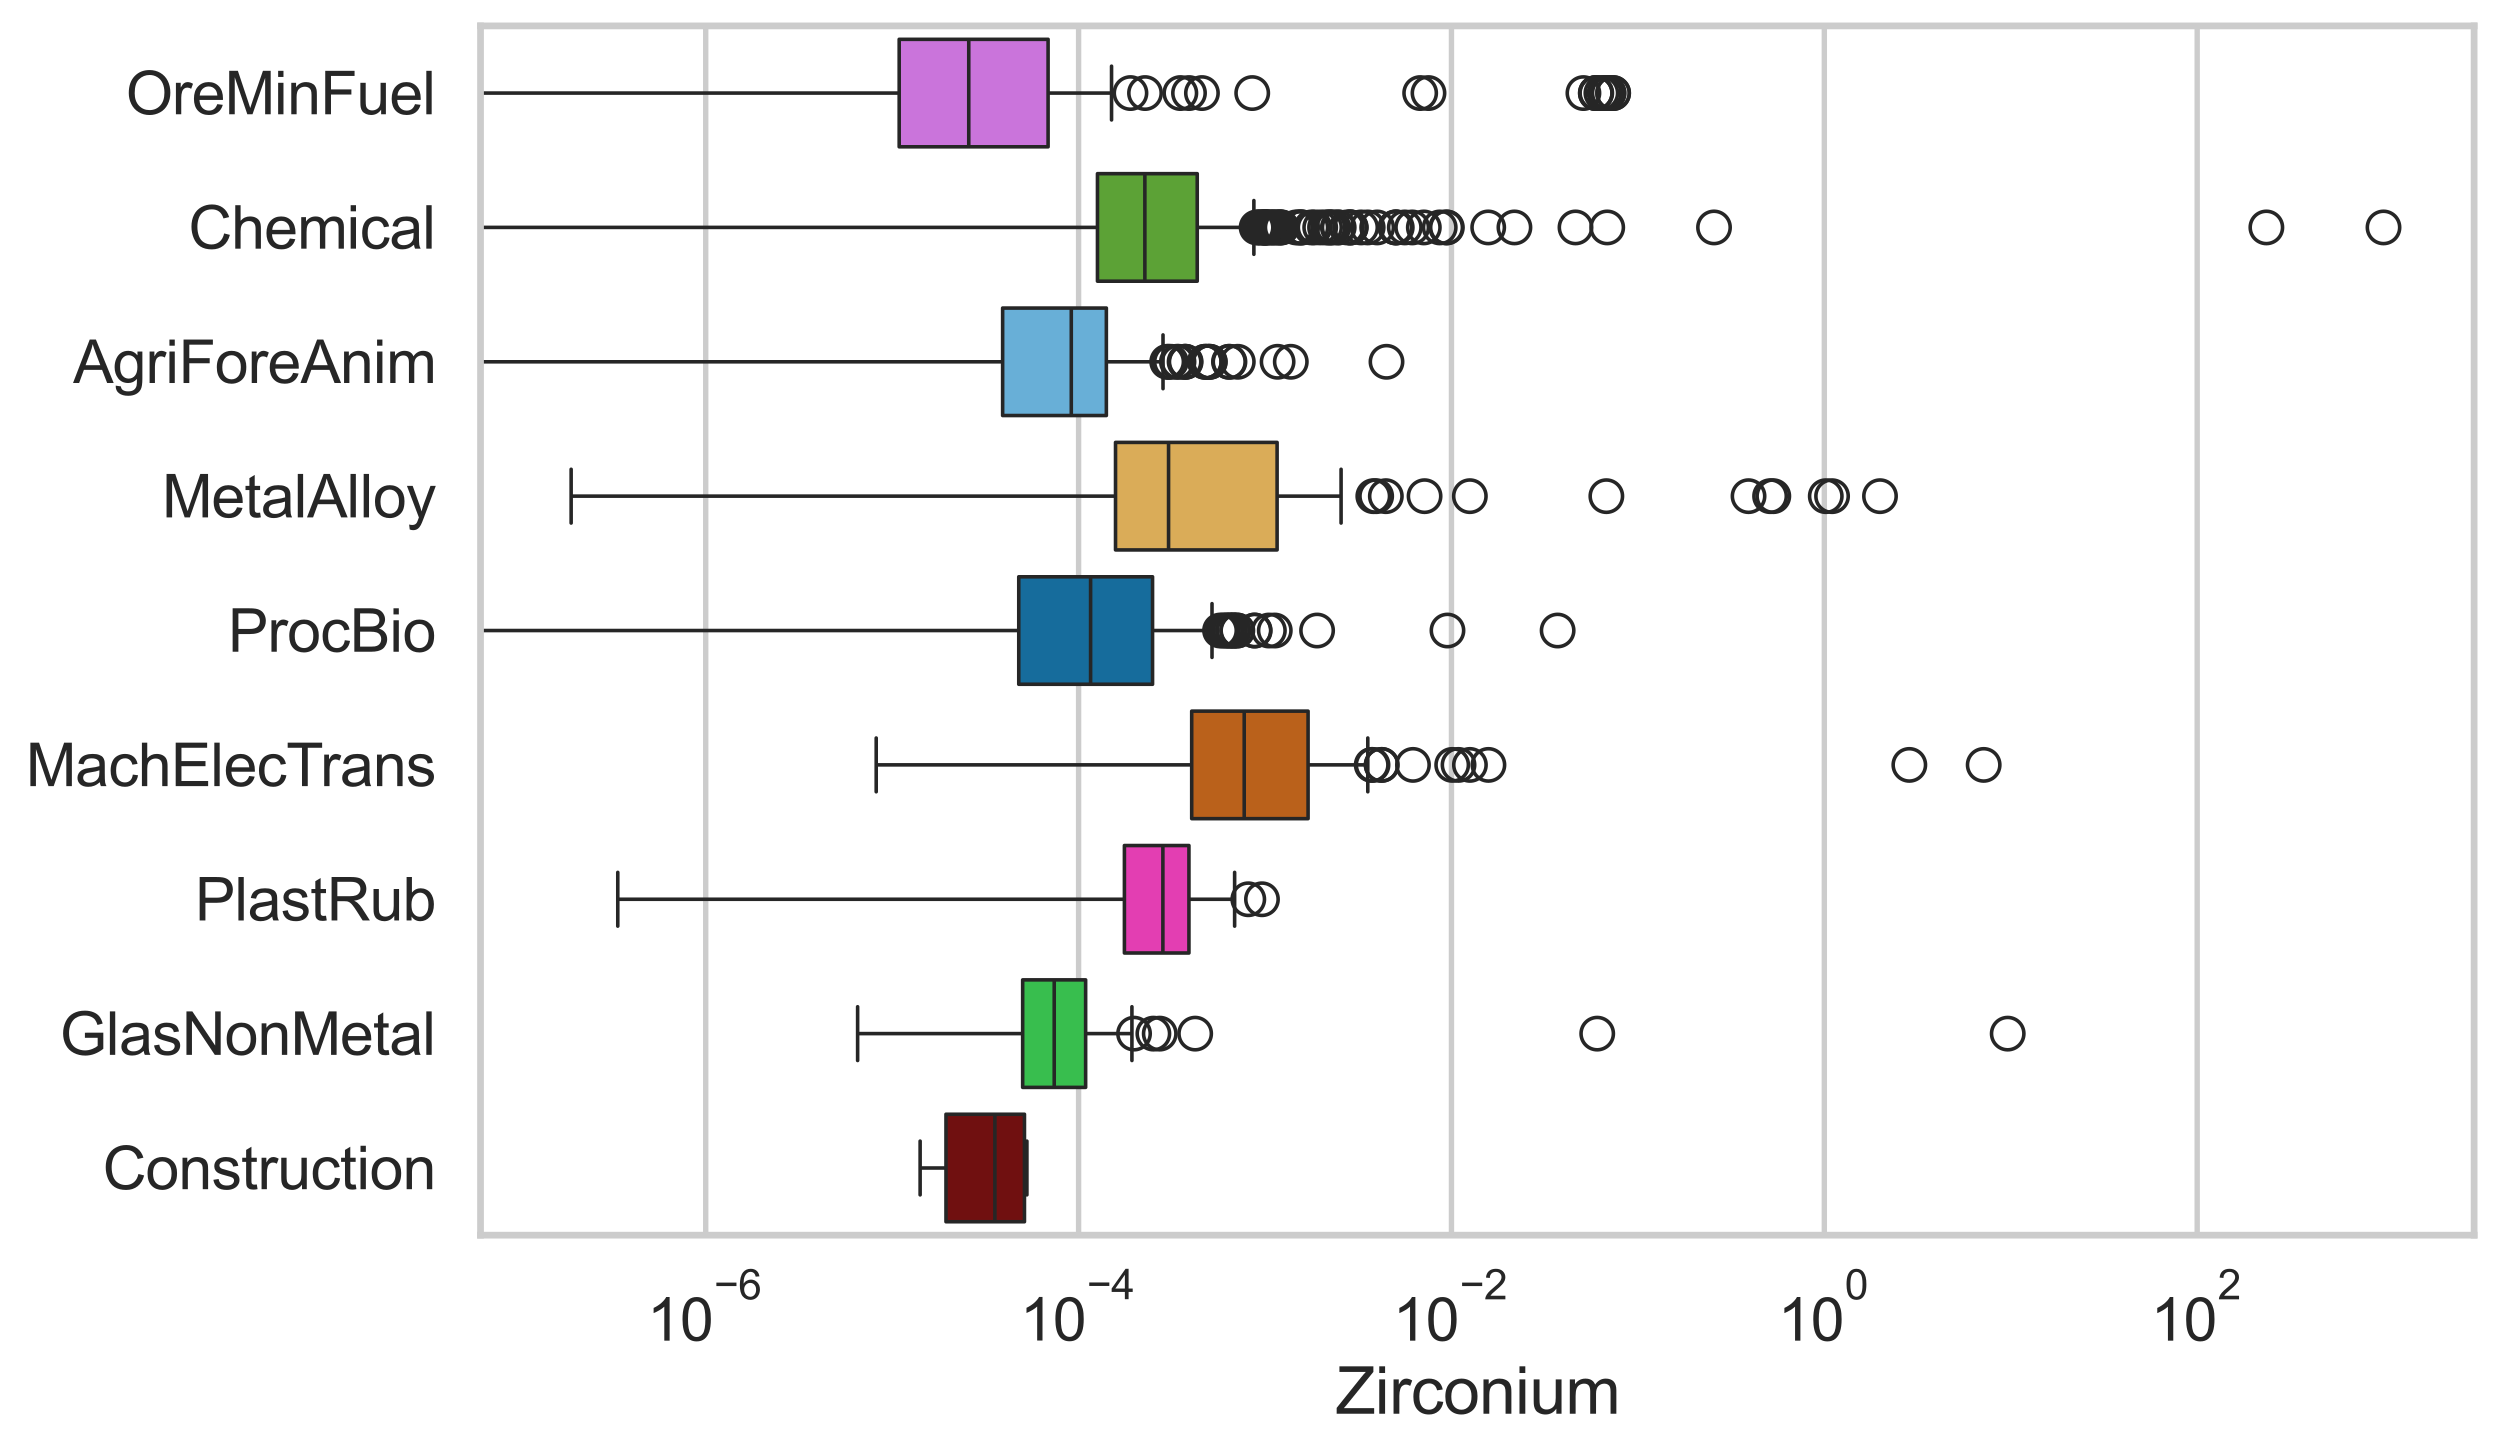 <?xml version="1.0" encoding="utf-8" standalone="no"?>
<!DOCTYPE svg PUBLIC "-//W3C//DTD SVG 1.1//EN"
  "http://www.w3.org/Graphics/SVG/1.1/DTD/svg11.dtd">
<svg xmlns:xlink="http://www.w3.org/1999/xlink" width="695.577pt" height="404.121pt" viewBox="0 0 695.577 404.121" xmlns="http://www.w3.org/2000/svg" version="1.1">
 <defs>
  <style type="text/css">*{stroke-linejoin: round; stroke-linecap: butt}</style>
 </defs>
 <g id="figure_1">
  <g id="patch_1">
   <path d="M 0 404.121 
L 695.577 404.121 
L 695.577 0 
L 0 0 
z
" style="fill: #ffffff"/>
  </g>
  <g id="axes_1">
   <g id="patch_2">
    <path d="M 133.697 343.665 
L 688.377 343.665 
L 688.377 7.2 
L 133.697 7.2 
z
" style="fill: #ffffff"/>
   </g>
   <g id="matplotlib.axis_1">
    <g id="xtick_1">
     <g id="line2d_1">
      <path d="M 196.353 343.665 
L 196.353 7.2 
" clip-path="url(#p1a848f3a95)" style="fill: none; stroke: #cccccc; stroke-width: 1.5; stroke-linecap: round"/>
     </g>
     <g id="text_1">
      <!-- $\mathdefault{10^{-6}}$ -->
      <g style="fill: #262626" transform="translate(180.018 373.18) scale(0.165 -0.165)">
       <defs>
        <path id="ArialMT-31" d="M 2384 0 
L 1822 0 
L 1822 3584 
Q 1619 3391 1289 3197 
Q 959 3003 697 2906 
L 697 3450 
Q 1169 3672 1522 3987 
Q 1875 4303 2022 4600 
L 2384 4600 
L 2384 0 
z
" transform="scale(0.016)"/>
        <path id="ArialMT-30" d="M 266 2259 
Q 266 3072 433 3567 
Q 600 4063 929 4331 
Q 1259 4600 1759 4600 
Q 2128 4600 2406 4451 
Q 2684 4303 2865 4023 
Q 3047 3744 3150 3342 
Q 3253 2941 3253 2259 
Q 3253 1453 3087 958 
Q 2922 463 2592 192 
Q 2263 -78 1759 -78 
Q 1097 -78 719 397 
Q 266 969 266 2259 
z
M 844 2259 
Q 844 1131 1108 757 
Q 1372 384 1759 384 
Q 2147 384 2411 759 
Q 2675 1134 2675 2259 
Q 2675 3391 2411 3762 
Q 2147 4134 1753 4134 
Q 1366 4134 1134 3806 
Q 844 3388 844 2259 
z
" transform="scale(0.016)"/>
        <path id="ArialMT-2212" d="M 3381 1997 
L 356 1997 
L 356 2522 
L 3381 2522 
L 3381 1997 
z
" transform="scale(0.016)"/>
        <path id="ArialMT-36" d="M 3184 3459 
L 2625 3416 
Q 2550 3747 2413 3897 
Q 2184 4138 1850 4138 
Q 1581 4138 1378 3988 
Q 1113 3794 959 3422 
Q 806 3050 800 2363 
Q 1003 2672 1297 2822 
Q 1591 2972 1913 2972 
Q 2475 2972 2870 2558 
Q 3266 2144 3266 1488 
Q 3266 1056 3080 686 
Q 2894 316 2569 119 
Q 2244 -78 1831 -78 
Q 1128 -78 684 439 
Q 241 956 241 2144 
Q 241 3472 731 4075 
Q 1159 4600 1884 4600 
Q 2425 4600 2770 4297 
Q 3116 3994 3184 3459 
z
M 888 1484 
Q 888 1194 1011 928 
Q 1134 663 1356 523 
Q 1578 384 1822 384 
Q 2178 384 2434 671 
Q 2691 959 2691 1453 
Q 2691 1928 2437 2201 
Q 2184 2475 1800 2475 
Q 1419 2475 1153 2201 
Q 888 1928 888 1484 
z
" transform="scale(0.016)"/>
       </defs>
       <use xlink:href="#ArialMT-31" transform="translate(0 0.994)"/>
       <use xlink:href="#ArialMT-30" transform="translate(55.615 0.994)"/>
       <use xlink:href="#ArialMT-2212" transform="translate(112.973 70.688) scale(0.7)"/>
       <use xlink:href="#ArialMT-36" transform="translate(153.852 70.688) scale(0.7)"/>
      </g>
     </g>
    </g>
    <g id="xtick_2">
     <g id="line2d_2">
      <path d="M 300.097 343.665 
L 300.097 7.2 
" clip-path="url(#p1a848f3a95)" style="fill: none; stroke: #cccccc; stroke-width: 1.5; stroke-linecap: round"/>
     </g>
     <g id="text_2">
      <!-- $\mathdefault{10^{-4}}$ -->
      <g style="fill: #262626" transform="translate(283.762 373.015) scale(0.165 -0.165)">
       <defs>
        <path id="ArialMT-34" d="M 2069 0 
L 2069 1097 
L 81 1097 
L 81 1613 
L 2172 4581 
L 2631 4581 
L 2631 1613 
L 3250 1613 
L 3250 1097 
L 2631 1097 
L 2631 0 
L 2069 0 
z
M 2069 1613 
L 2069 3678 
L 634 1613 
L 2069 1613 
z
" transform="scale(0.016)"/>
       </defs>
       <use xlink:href="#ArialMT-31" transform="translate(0 0.202)"/>
       <use xlink:href="#ArialMT-30" transform="translate(55.615 0.202)"/>
       <use xlink:href="#ArialMT-2212" transform="translate(112.973 69.895) scale(0.7)"/>
       <use xlink:href="#ArialMT-34" transform="translate(153.852 69.895) scale(0.7)"/>
      </g>
     </g>
    </g>
    <g id="xtick_3">
     <g id="line2d_3">
      <path d="M 403.84 343.665 
L 403.84 7.2 
" clip-path="url(#p1a848f3a95)" style="fill: none; stroke: #cccccc; stroke-width: 1.5; stroke-linecap: round"/>
     </g>
     <g id="text_3">
      <!-- $\mathdefault{10^{-2}}$ -->
      <g style="fill: #262626" transform="translate(387.505 373.18) scale(0.165 -0.165)">
       <defs>
        <path id="ArialMT-32" d="M 3222 541 
L 3222 0 
L 194 0 
Q 188 203 259 391 
Q 375 700 629 1000 
Q 884 1300 1366 1694 
Q 2113 2306 2375 2664 
Q 2638 3022 2638 3341 
Q 2638 3675 2398 3904 
Q 2159 4134 1775 4134 
Q 1369 4134 1125 3890 
Q 881 3647 878 3216 
L 300 3275 
Q 359 3922 746 4261 
Q 1134 4600 1788 4600 
Q 2447 4600 2831 4234 
Q 3216 3869 3216 3328 
Q 3216 3053 3103 2787 
Q 2991 2522 2730 2228 
Q 2469 1934 1863 1422 
Q 1356 997 1212 845 
Q 1069 694 975 541 
L 3222 541 
z
" transform="scale(0.016)"/>
       </defs>
       <use xlink:href="#ArialMT-31" transform="translate(0 0.994)"/>
       <use xlink:href="#ArialMT-30" transform="translate(55.615 0.994)"/>
       <use xlink:href="#ArialMT-2212" transform="translate(112.973 70.688) scale(0.7)"/>
       <use xlink:href="#ArialMT-32" transform="translate(153.852 70.688) scale(0.7)"/>
      </g>
     </g>
    </g>
    <g id="xtick_4">
     <g id="line2d_4">
      <path d="M 507.584 343.665 
L 507.584 7.2 
" clip-path="url(#p1a848f3a95)" style="fill: none; stroke: #cccccc; stroke-width: 1.5; stroke-linecap: round"/>
     </g>
     <g id="text_4">
      <!-- $\mathdefault{10^{0}}$ -->
      <g style="fill: #262626" transform="translate(494.631 373.18) scale(0.165 -0.165)">
       <use xlink:href="#ArialMT-31" transform="translate(0 0.994)"/>
       <use xlink:href="#ArialMT-30" transform="translate(55.615 0.994)"/>
       <use xlink:href="#ArialMT-30" transform="translate(112.973 70.688) scale(0.7)"/>
      </g>
     </g>
    </g>
    <g id="xtick_5">
     <g id="line2d_5">
      <path d="M 611.327 343.665 
L 611.327 7.2 
" clip-path="url(#p1a848f3a95)" style="fill: none; stroke: #cccccc; stroke-width: 1.5; stroke-linecap: round"/>
     </g>
     <g id="text_5">
      <!-- $\mathdefault{10^{2}}$ -->
      <g style="fill: #262626" transform="translate(598.375 373.18) scale(0.165 -0.165)">
       <use xlink:href="#ArialMT-31" transform="translate(0 0.994)"/>
       <use xlink:href="#ArialMT-30" transform="translate(55.615 0.994)"/>
       <use xlink:href="#ArialMT-32" transform="translate(112.973 70.688) scale(0.7)"/>
      </g>
     </g>
    </g>
    <g id="text_6">
     <!-- Zirconium -->
     <g style="fill: #262626" transform="translate(371.533 393.344) scale(0.18 -0.18)">
      <defs>
       <path id="ArialMT-5a" d="M 128 0 
L 128 563 
L 2475 3497 
Q 2725 3809 2950 4041 
L 394 4041 
L 394 4581 
L 3675 4581 
L 3675 4041 
L 1103 863 
L 825 541 
L 3750 541 
L 3750 0 
L 128 0 
z
" transform="scale(0.016)"/>
       <path id="ArialMT-69" d="M 425 3934 
L 425 4581 
L 988 4581 
L 988 3934 
L 425 3934 
z
M 425 0 
L 425 3319 
L 988 3319 
L 988 0 
L 425 0 
z
" transform="scale(0.016)"/>
       <path id="ArialMT-72" d="M 416 0 
L 416 3319 
L 922 3319 
L 922 2816 
Q 1116 3169 1280 3281 
Q 1444 3394 1641 3394 
Q 1925 3394 2219 3213 
L 2025 2691 
Q 1819 2813 1613 2813 
Q 1428 2813 1281 2702 
Q 1134 2591 1072 2394 
Q 978 2094 978 1738 
L 978 0 
L 416 0 
z
" transform="scale(0.016)"/>
       <path id="ArialMT-63" d="M 2588 1216 
L 3141 1144 
Q 3050 572 2676 248 
Q 2303 -75 1759 -75 
Q 1078 -75 664 370 
Q 250 816 250 1647 
Q 250 2184 428 2587 
Q 606 2991 970 3192 
Q 1334 3394 1763 3394 
Q 2303 3394 2647 3120 
Q 2991 2847 3088 2344 
L 2541 2259 
Q 2463 2594 2264 2762 
Q 2066 2931 1784 2931 
Q 1359 2931 1093 2626 
Q 828 2322 828 1663 
Q 828 994 1084 691 
Q 1341 388 1753 388 
Q 2084 388 2306 591 
Q 2528 794 2588 1216 
z
" transform="scale(0.016)"/>
       <path id="ArialMT-6f" d="M 213 1659 
Q 213 2581 725 3025 
Q 1153 3394 1769 3394 
Q 2453 3394 2887 2945 
Q 3322 2497 3322 1706 
Q 3322 1066 3130 698 
Q 2938 331 2570 128 
Q 2203 -75 1769 -75 
Q 1072 -75 642 372 
Q 213 819 213 1659 
z
M 791 1659 
Q 791 1022 1069 705 
Q 1347 388 1769 388 
Q 2188 388 2466 706 
Q 2744 1025 2744 1678 
Q 2744 2294 2464 2611 
Q 2184 2928 1769 2928 
Q 1347 2928 1069 2612 
Q 791 2297 791 1659 
z
" transform="scale(0.016)"/>
       <path id="ArialMT-6e" d="M 422 0 
L 422 3319 
L 928 3319 
L 928 2847 
Q 1294 3394 1984 3394 
Q 2284 3394 2536 3286 
Q 2788 3178 2913 3003 
Q 3038 2828 3088 2588 
Q 3119 2431 3119 2041 
L 3119 0 
L 2556 0 
L 2556 2019 
Q 2556 2363 2490 2533 
Q 2425 2703 2258 2804 
Q 2091 2906 1866 2906 
Q 1506 2906 1245 2678 
Q 984 2450 984 1813 
L 984 0 
L 422 0 
z
" transform="scale(0.016)"/>
       <path id="ArialMT-75" d="M 2597 0 
L 2597 488 
Q 2209 -75 1544 -75 
Q 1250 -75 995 37 
Q 741 150 617 320 
Q 494 491 444 738 
Q 409 903 409 1263 
L 409 3319 
L 972 3319 
L 972 1478 
Q 972 1038 1006 884 
Q 1059 663 1231 536 
Q 1403 409 1656 409 
Q 1909 409 2131 539 
Q 2353 669 2445 892 
Q 2538 1116 2538 1541 
L 2538 3319 
L 3100 3319 
L 3100 0 
L 2597 0 
z
" transform="scale(0.016)"/>
       <path id="ArialMT-6d" d="M 422 0 
L 422 3319 
L 925 3319 
L 925 2853 
Q 1081 3097 1340 3245 
Q 1600 3394 1931 3394 
Q 2300 3394 2536 3241 
Q 2772 3088 2869 2813 
Q 3263 3394 3894 3394 
Q 4388 3394 4653 3120 
Q 4919 2847 4919 2278 
L 4919 0 
L 4359 0 
L 4359 2091 
Q 4359 2428 4304 2576 
Q 4250 2725 4106 2815 
Q 3963 2906 3769 2906 
Q 3419 2906 3187 2673 
Q 2956 2441 2956 1928 
L 2956 0 
L 2394 0 
L 2394 2156 
Q 2394 2531 2256 2718 
Q 2119 2906 1806 2906 
Q 1569 2906 1367 2781 
Q 1166 2656 1075 2415 
Q 984 2175 984 1722 
L 984 0 
L 422 0 
z
" transform="scale(0.016)"/>
      </defs>
      <use xlink:href="#ArialMT-5a"/>
      <use xlink:href="#ArialMT-69" transform="translate(61.084 0)"/>
      <use xlink:href="#ArialMT-72" transform="translate(83.301 0)"/>
      <use xlink:href="#ArialMT-63" transform="translate(116.602 0)"/>
      <use xlink:href="#ArialMT-6f" transform="translate(166.602 0)"/>
      <use xlink:href="#ArialMT-6e" transform="translate(222.217 0)"/>
      <use xlink:href="#ArialMT-69" transform="translate(277.832 0)"/>
      <use xlink:href="#ArialMT-75" transform="translate(300.049 0)"/>
      <use xlink:href="#ArialMT-6d" transform="translate(355.664 0)"/>
     </g>
    </g>
   </g>
   <g id="matplotlib.axis_2">
    <g id="ytick_1">
     <g id="text_7">
      <!-- OreMinFuel -->
      <g style="fill: #262626" transform="translate(35.013 31.798) scale(0.165 -0.165)">
       <defs>
        <path id="ArialMT-4f" d="M 309 2231 
Q 309 3372 921 4017 
Q 1534 4663 2503 4663 
Q 3138 4663 3647 4359 
Q 4156 4056 4423 3514 
Q 4691 2972 4691 2284 
Q 4691 1588 4409 1038 
Q 4128 488 3612 205 
Q 3097 -78 2500 -78 
Q 1853 -78 1343 234 
Q 834 547 571 1087 
Q 309 1628 309 2231 
z
M 934 2222 
Q 934 1394 1379 917 
Q 1825 441 2497 441 
Q 3181 441 3623 922 
Q 4066 1403 4066 2288 
Q 4066 2847 3877 3264 
Q 3688 3681 3323 3911 
Q 2959 4141 2506 4141 
Q 1863 4141 1398 3698 
Q 934 3256 934 2222 
z
" transform="scale(0.016)"/>
        <path id="ArialMT-65" d="M 2694 1069 
L 3275 997 
Q 3138 488 2766 206 
Q 2394 -75 1816 -75 
Q 1088 -75 661 373 
Q 234 822 234 1631 
Q 234 2469 665 2931 
Q 1097 3394 1784 3394 
Q 2450 3394 2872 2941 
Q 3294 2488 3294 1666 
Q 3294 1616 3291 1516 
L 816 1516 
Q 847 969 1125 678 
Q 1403 388 1819 388 
Q 2128 388 2347 550 
Q 2566 713 2694 1069 
z
M 847 1978 
L 2700 1978 
Q 2663 2397 2488 2606 
Q 2219 2931 1791 2931 
Q 1403 2931 1139 2672 
Q 875 2413 847 1978 
z
" transform="scale(0.016)"/>
        <path id="ArialMT-4d" d="M 475 0 
L 475 4581 
L 1388 4581 
L 2472 1338 
Q 2622 884 2691 659 
Q 2769 909 2934 1394 
L 4031 4581 
L 4847 4581 
L 4847 0 
L 4263 0 
L 4263 3834 
L 2931 0 
L 2384 0 
L 1059 3900 
L 1059 0 
L 475 0 
z
" transform="scale(0.016)"/>
        <path id="ArialMT-46" d="M 525 0 
L 525 4581 
L 3616 4581 
L 3616 4041 
L 1131 4041 
L 1131 2622 
L 3281 2622 
L 3281 2081 
L 1131 2081 
L 1131 0 
L 525 0 
z
" transform="scale(0.016)"/>
        <path id="ArialMT-6c" d="M 409 0 
L 409 4581 
L 972 4581 
L 972 0 
L 409 0 
z
" transform="scale(0.016)"/>
       </defs>
       <use xlink:href="#ArialMT-4f"/>
       <use xlink:href="#ArialMT-72" transform="translate(77.783 0)"/>
       <use xlink:href="#ArialMT-65" transform="translate(111.084 0)"/>
       <use xlink:href="#ArialMT-4d" transform="translate(166.699 0)"/>
       <use xlink:href="#ArialMT-69" transform="translate(250 0)"/>
       <use xlink:href="#ArialMT-6e" transform="translate(272.217 0)"/>
       <use xlink:href="#ArialMT-46" transform="translate(327.832 0)"/>
       <use xlink:href="#ArialMT-75" transform="translate(388.916 0)"/>
       <use xlink:href="#ArialMT-65" transform="translate(444.531 0)"/>
       <use xlink:href="#ArialMT-6c" transform="translate(500.146 0)"/>
      </g>
     </g>
    </g>
    <g id="ytick_2">
     <g id="text_8">
      <!-- Chemical -->
      <g style="fill: #262626" transform="translate(52.428 69.183) scale(0.165 -0.165)">
       <defs>
        <path id="ArialMT-43" d="M 3763 1606 
L 4369 1453 
Q 4178 706 3683 314 
Q 3188 -78 2472 -78 
Q 1731 -78 1267 223 
Q 803 525 561 1097 
Q 319 1669 319 2325 
Q 319 3041 592 3573 
Q 866 4106 1370 4382 
Q 1875 4659 2481 4659 
Q 3169 4659 3637 4309 
Q 4106 3959 4291 3325 
L 3694 3184 
Q 3534 3684 3231 3912 
Q 2928 4141 2469 4141 
Q 1941 4141 1586 3887 
Q 1231 3634 1087 3207 
Q 944 2781 944 2328 
Q 944 1744 1114 1308 
Q 1284 872 1643 656 
Q 2003 441 2422 441 
Q 2931 441 3284 734 
Q 3638 1028 3763 1606 
z
" transform="scale(0.016)"/>
        <path id="ArialMT-68" d="M 422 0 
L 422 4581 
L 984 4581 
L 984 2938 
Q 1378 3394 1978 3394 
Q 2347 3394 2619 3248 
Q 2891 3103 3008 2847 
Q 3125 2591 3125 2103 
L 3125 0 
L 2563 0 
L 2563 2103 
Q 2563 2525 2380 2717 
Q 2197 2909 1863 2909 
Q 1613 2909 1392 2779 
Q 1172 2650 1078 2428 
Q 984 2206 984 1816 
L 984 0 
L 422 0 
z
" transform="scale(0.016)"/>
        <path id="ArialMT-61" d="M 2588 409 
Q 2275 144 1986 34 
Q 1697 -75 1366 -75 
Q 819 -75 525 192 
Q 231 459 231 875 
Q 231 1119 342 1320 
Q 453 1522 633 1644 
Q 813 1766 1038 1828 
Q 1203 1872 1538 1913 
Q 2219 1994 2541 2106 
Q 2544 2222 2544 2253 
Q 2544 2597 2384 2738 
Q 2169 2928 1744 2928 
Q 1347 2928 1158 2789 
Q 969 2650 878 2297 
L 328 2372 
Q 403 2725 575 2942 
Q 747 3159 1072 3276 
Q 1397 3394 1825 3394 
Q 2250 3394 2515 3294 
Q 2781 3194 2906 3042 
Q 3031 2891 3081 2659 
Q 3109 2516 3109 2141 
L 3109 1391 
Q 3109 606 3145 398 
Q 3181 191 3288 0 
L 2700 0 
Q 2613 175 2588 409 
z
M 2541 1666 
Q 2234 1541 1622 1453 
Q 1275 1403 1131 1340 
Q 988 1278 909 1158 
Q 831 1038 831 891 
Q 831 666 1001 516 
Q 1172 366 1500 366 
Q 1825 366 2078 508 
Q 2331 650 2450 897 
Q 2541 1088 2541 1459 
L 2541 1666 
z
" transform="scale(0.016)"/>
       </defs>
       <use xlink:href="#ArialMT-43"/>
       <use xlink:href="#ArialMT-68" transform="translate(72.217 0)"/>
       <use xlink:href="#ArialMT-65" transform="translate(127.832 0)"/>
       <use xlink:href="#ArialMT-6d" transform="translate(183.447 0)"/>
       <use xlink:href="#ArialMT-69" transform="translate(266.748 0)"/>
       <use xlink:href="#ArialMT-63" transform="translate(288.965 0)"/>
       <use xlink:href="#ArialMT-61" transform="translate(338.965 0)"/>
       <use xlink:href="#ArialMT-6c" transform="translate(394.58 0)"/>
      </g>
     </g>
    </g>
    <g id="ytick_3">
     <g id="text_9">
      <!-- AgriForeAnim -->
      <g style="fill: #262626" transform="translate(20.341 106.568) scale(0.165 -0.165)">
       <defs>
        <path id="ArialMT-41" d="M -9 0 
L 1750 4581 
L 2403 4581 
L 4278 0 
L 3588 0 
L 3053 1388 
L 1138 1388 
L 634 0 
L -9 0 
z
M 1313 1881 
L 2866 1881 
L 2388 3150 
Q 2169 3728 2063 4100 
Q 1975 3659 1816 3225 
L 1313 1881 
z
" transform="scale(0.016)"/>
        <path id="ArialMT-67" d="M 319 -275 
L 866 -356 
Q 900 -609 1056 -725 
Q 1266 -881 1628 -881 
Q 2019 -881 2231 -725 
Q 2444 -569 2519 -288 
Q 2563 -116 2559 434 
Q 2191 0 1641 0 
Q 956 0 581 494 
Q 206 988 206 1678 
Q 206 2153 378 2554 
Q 550 2956 876 3175 
Q 1203 3394 1644 3394 
Q 2231 3394 2613 2919 
L 2613 3319 
L 3131 3319 
L 3131 450 
Q 3131 -325 2973 -648 
Q 2816 -972 2473 -1159 
Q 2131 -1347 1631 -1347 
Q 1038 -1347 672 -1080 
Q 306 -813 319 -275 
z
M 784 1719 
Q 784 1066 1043 766 
Q 1303 466 1694 466 
Q 2081 466 2343 764 
Q 2606 1063 2606 1700 
Q 2606 2309 2336 2618 
Q 2066 2928 1684 2928 
Q 1309 2928 1046 2623 
Q 784 2319 784 1719 
z
" transform="scale(0.016)"/>
       </defs>
       <use xlink:href="#ArialMT-41"/>
       <use xlink:href="#ArialMT-67" transform="translate(66.699 0)"/>
       <use xlink:href="#ArialMT-72" transform="translate(122.314 0)"/>
       <use xlink:href="#ArialMT-69" transform="translate(155.615 0)"/>
       <use xlink:href="#ArialMT-46" transform="translate(177.832 0)"/>
       <use xlink:href="#ArialMT-6f" transform="translate(238.916 0)"/>
       <use xlink:href="#ArialMT-72" transform="translate(294.531 0)"/>
       <use xlink:href="#ArialMT-65" transform="translate(327.832 0)"/>
       <use xlink:href="#ArialMT-41" transform="translate(383.447 0)"/>
       <use xlink:href="#ArialMT-6e" transform="translate(450.146 0)"/>
       <use xlink:href="#ArialMT-69" transform="translate(505.762 0)"/>
       <use xlink:href="#ArialMT-6d" transform="translate(527.979 0)"/>
      </g>
     </g>
    </g>
    <g id="ytick_4">
     <g id="text_10">
      <!-- MetalAlloy -->
      <g style="fill: #262626" transform="translate(45.088 143.953) scale(0.165 -0.165)">
       <defs>
        <path id="ArialMT-74" d="M 1650 503 
L 1731 6 
Q 1494 -44 1306 -44 
Q 1000 -44 831 53 
Q 663 150 594 308 
Q 525 466 525 972 
L 525 2881 
L 113 2881 
L 113 3319 
L 525 3319 
L 525 4141 
L 1084 4478 
L 1084 3319 
L 1650 3319 
L 1650 2881 
L 1084 2881 
L 1084 941 
Q 1084 700 1114 631 
Q 1144 563 1211 522 
Q 1278 481 1403 481 
Q 1497 481 1650 503 
z
" transform="scale(0.016)"/>
        <path id="ArialMT-79" d="M 397 -1278 
L 334 -750 
Q 519 -800 656 -800 
Q 844 -800 956 -737 
Q 1069 -675 1141 -563 
Q 1194 -478 1313 -144 
Q 1328 -97 1363 -6 
L 103 3319 
L 709 3319 
L 1400 1397 
Q 1534 1031 1641 628 
Q 1738 1016 1872 1384 
L 2581 3319 
L 3144 3319 
L 1881 -56 
Q 1678 -603 1566 -809 
Q 1416 -1088 1222 -1217 
Q 1028 -1347 759 -1347 
Q 597 -1347 397 -1278 
z
" transform="scale(0.016)"/>
       </defs>
       <use xlink:href="#ArialMT-4d"/>
       <use xlink:href="#ArialMT-65" transform="translate(83.301 0)"/>
       <use xlink:href="#ArialMT-74" transform="translate(138.916 0)"/>
       <use xlink:href="#ArialMT-61" transform="translate(166.699 0)"/>
       <use xlink:href="#ArialMT-6c" transform="translate(222.314 0)"/>
       <use xlink:href="#ArialMT-41" transform="translate(244.531 0)"/>
       <use xlink:href="#ArialMT-6c" transform="translate(311.23 0)"/>
       <use xlink:href="#ArialMT-6c" transform="translate(333.447 0)"/>
       <use xlink:href="#ArialMT-6f" transform="translate(355.664 0)"/>
       <use xlink:href="#ArialMT-79" transform="translate(411.279 0)"/>
      </g>
     </g>
    </g>
    <g id="ytick_5">
     <g id="text_11">
      <!-- ProcBio -->
      <g style="fill: #262626" transform="translate(63.424 181.337) scale(0.165 -0.165)">
       <defs>
        <path id="ArialMT-50" d="M 494 0 
L 494 4581 
L 2222 4581 
Q 2678 4581 2919 4538 
Q 3256 4481 3484 4323 
Q 3713 4166 3852 3881 
Q 3991 3597 3991 3256 
Q 3991 2672 3619 2267 
Q 3247 1863 2275 1863 
L 1100 1863 
L 1100 0 
L 494 0 
z
M 1100 2403 
L 2284 2403 
Q 2872 2403 3119 2622 
Q 3366 2841 3366 3238 
Q 3366 3525 3220 3729 
Q 3075 3934 2838 4000 
Q 2684 4041 2272 4041 
L 1100 4041 
L 1100 2403 
z
" transform="scale(0.016)"/>
        <path id="ArialMT-42" d="M 469 0 
L 469 4581 
L 2188 4581 
Q 2713 4581 3030 4442 
Q 3347 4303 3526 4014 
Q 3706 3725 3706 3409 
Q 3706 3116 3547 2856 
Q 3388 2597 3066 2438 
Q 3481 2316 3704 2022 
Q 3928 1728 3928 1328 
Q 3928 1006 3792 729 
Q 3656 453 3456 303 
Q 3256 153 2954 76 
Q 2653 0 2216 0 
L 469 0 
z
M 1075 2656 
L 2066 2656 
Q 2469 2656 2644 2709 
Q 2875 2778 2992 2937 
Q 3109 3097 3109 3338 
Q 3109 3566 3000 3739 
Q 2891 3913 2687 3977 
Q 2484 4041 1991 4041 
L 1075 4041 
L 1075 2656 
z
M 1075 541 
L 2216 541 
Q 2509 541 2628 563 
Q 2838 600 2978 687 
Q 3119 775 3209 942 
Q 3300 1109 3300 1328 
Q 3300 1584 3169 1773 
Q 3038 1963 2805 2039 
Q 2572 2116 2134 2116 
L 1075 2116 
L 1075 541 
z
" transform="scale(0.016)"/>
       </defs>
       <use xlink:href="#ArialMT-50"/>
       <use xlink:href="#ArialMT-72" transform="translate(66.699 0)"/>
       <use xlink:href="#ArialMT-6f" transform="translate(100 0)"/>
       <use xlink:href="#ArialMT-63" transform="translate(155.615 0)"/>
       <use xlink:href="#ArialMT-42" transform="translate(205.615 0)"/>
       <use xlink:href="#ArialMT-69" transform="translate(272.314 0)"/>
       <use xlink:href="#ArialMT-6f" transform="translate(294.531 0)"/>
      </g>
     </g>
    </g>
    <g id="ytick_6">
     <g id="text_12">
      <!-- MachElecTrans -->
      <g style="fill: #262626" transform="translate(7.2 218.722) scale(0.165 -0.165)">
       <defs>
        <path id="ArialMT-45" d="M 506 0 
L 506 4581 
L 3819 4581 
L 3819 4041 
L 1113 4041 
L 1113 2638 
L 3647 2638 
L 3647 2100 
L 1113 2100 
L 1113 541 
L 3925 541 
L 3925 0 
L 506 0 
z
" transform="scale(0.016)"/>
        <path id="ArialMT-54" d="M 1659 0 
L 1659 4041 
L 150 4041 
L 150 4581 
L 3781 4581 
L 3781 4041 
L 2266 4041 
L 2266 0 
L 1659 0 
z
" transform="scale(0.016)"/>
        <path id="ArialMT-73" d="M 197 991 
L 753 1078 
Q 800 744 1014 566 
Q 1228 388 1613 388 
Q 2000 388 2187 545 
Q 2375 703 2375 916 
Q 2375 1106 2209 1216 
Q 2094 1291 1634 1406 
Q 1016 1563 777 1677 
Q 538 1791 414 1992 
Q 291 2194 291 2438 
Q 291 2659 392 2848 
Q 494 3038 669 3163 
Q 800 3259 1026 3326 
Q 1253 3394 1513 3394 
Q 1903 3394 2198 3281 
Q 2494 3169 2634 2976 
Q 2775 2784 2828 2463 
L 2278 2388 
Q 2241 2644 2061 2787 
Q 1881 2931 1553 2931 
Q 1166 2931 1000 2803 
Q 834 2675 834 2503 
Q 834 2394 903 2306 
Q 972 2216 1119 2156 
Q 1203 2125 1616 2013 
Q 2213 1853 2448 1751 
Q 2684 1650 2818 1456 
Q 2953 1263 2953 975 
Q 2953 694 2789 445 
Q 2625 197 2315 61 
Q 2006 -75 1616 -75 
Q 969 -75 630 194 
Q 291 463 197 991 
z
" transform="scale(0.016)"/>
       </defs>
       <use xlink:href="#ArialMT-4d"/>
       <use xlink:href="#ArialMT-61" transform="translate(83.301 0)"/>
       <use xlink:href="#ArialMT-63" transform="translate(138.916 0)"/>
       <use xlink:href="#ArialMT-68" transform="translate(188.916 0)"/>
       <use xlink:href="#ArialMT-45" transform="translate(244.531 0)"/>
       <use xlink:href="#ArialMT-6c" transform="translate(311.23 0)"/>
       <use xlink:href="#ArialMT-65" transform="translate(333.447 0)"/>
       <use xlink:href="#ArialMT-63" transform="translate(389.062 0)"/>
       <use xlink:href="#ArialMT-54" transform="translate(439.062 0)"/>
       <use xlink:href="#ArialMT-72" transform="translate(496.396 0)"/>
       <use xlink:href="#ArialMT-61" transform="translate(529.697 0)"/>
       <use xlink:href="#ArialMT-6e" transform="translate(585.312 0)"/>
       <use xlink:href="#ArialMT-73" transform="translate(640.928 0)"/>
      </g>
     </g>
    </g>
    <g id="ytick_7">
     <g id="text_13">
      <!-- PlastRub -->
      <g style="fill: #262626" transform="translate(54.248 256.107) scale(0.165 -0.165)">
       <defs>
        <path id="ArialMT-52" d="M 503 0 
L 503 4581 
L 2534 4581 
Q 3147 4581 3465 4457 
Q 3784 4334 3975 4021 
Q 4166 3709 4166 3331 
Q 4166 2844 3850 2509 
Q 3534 2175 2875 2084 
Q 3116 1969 3241 1856 
Q 3506 1613 3744 1247 
L 4541 0 
L 3778 0 
L 3172 953 
Q 2906 1366 2734 1584 
Q 2563 1803 2427 1890 
Q 2291 1978 2150 2013 
Q 2047 2034 1813 2034 
L 1109 2034 
L 1109 0 
L 503 0 
z
M 1109 2559 
L 2413 2559 
Q 2828 2559 3062 2645 
Q 3297 2731 3419 2920 
Q 3541 3109 3541 3331 
Q 3541 3656 3305 3865 
Q 3069 4075 2559 4075 
L 1109 4075 
L 1109 2559 
z
" transform="scale(0.016)"/>
        <path id="ArialMT-62" d="M 941 0 
L 419 0 
L 419 4581 
L 981 4581 
L 981 2947 
Q 1338 3394 1891 3394 
Q 2197 3394 2470 3270 
Q 2744 3147 2920 2923 
Q 3097 2700 3197 2384 
Q 3297 2069 3297 1709 
Q 3297 856 2875 390 
Q 2453 -75 1863 -75 
Q 1275 -75 941 416 
L 941 0 
z
M 934 1684 
Q 934 1088 1097 822 
Q 1363 388 1816 388 
Q 2184 388 2453 708 
Q 2722 1028 2722 1663 
Q 2722 2313 2464 2622 
Q 2206 2931 1841 2931 
Q 1472 2931 1203 2611 
Q 934 2291 934 1684 
z
" transform="scale(0.016)"/>
       </defs>
       <use xlink:href="#ArialMT-50"/>
       <use xlink:href="#ArialMT-6c" transform="translate(66.699 0)"/>
       <use xlink:href="#ArialMT-61" transform="translate(88.916 0)"/>
       <use xlink:href="#ArialMT-73" transform="translate(144.531 0)"/>
       <use xlink:href="#ArialMT-74" transform="translate(194.531 0)"/>
       <use xlink:href="#ArialMT-52" transform="translate(222.314 0)"/>
       <use xlink:href="#ArialMT-75" transform="translate(294.531 0)"/>
       <use xlink:href="#ArialMT-62" transform="translate(350.146 0)"/>
      </g>
     </g>
    </g>
    <g id="ytick_8">
     <g id="text_14">
      <!-- GlasNonMetal -->
      <g style="fill: #262626" transform="translate(16.659 293.492) scale(0.165 -0.165)">
       <defs>
        <path id="ArialMT-47" d="M 2638 1797 
L 2638 2334 
L 4578 2338 
L 4578 638 
Q 4131 281 3656 101 
Q 3181 -78 2681 -78 
Q 2006 -78 1454 211 
Q 903 500 622 1047 
Q 341 1594 341 2269 
Q 341 2938 620 3517 
Q 900 4097 1425 4378 
Q 1950 4659 2634 4659 
Q 3131 4659 3532 4498 
Q 3934 4338 4162 4050 
Q 4391 3763 4509 3300 
L 3963 3150 
Q 3859 3500 3706 3700 
Q 3553 3900 3268 4020 
Q 2984 4141 2638 4141 
Q 2222 4141 1919 4014 
Q 1616 3888 1430 3681 
Q 1244 3475 1141 3228 
Q 966 2803 966 2306 
Q 966 1694 1177 1281 
Q 1388 869 1791 669 
Q 2194 469 2647 469 
Q 3041 469 3416 620 
Q 3791 772 3984 944 
L 3984 1797 
L 2638 1797 
z
" transform="scale(0.016)"/>
        <path id="ArialMT-4e" d="M 488 0 
L 488 4581 
L 1109 4581 
L 3516 984 
L 3516 4581 
L 4097 4581 
L 4097 0 
L 3475 0 
L 1069 3600 
L 1069 0 
L 488 0 
z
" transform="scale(0.016)"/>
       </defs>
       <use xlink:href="#ArialMT-47"/>
       <use xlink:href="#ArialMT-6c" transform="translate(77.783 0)"/>
       <use xlink:href="#ArialMT-61" transform="translate(100 0)"/>
       <use xlink:href="#ArialMT-73" transform="translate(155.615 0)"/>
       <use xlink:href="#ArialMT-4e" transform="translate(205.615 0)"/>
       <use xlink:href="#ArialMT-6f" transform="translate(277.832 0)"/>
       <use xlink:href="#ArialMT-6e" transform="translate(333.447 0)"/>
       <use xlink:href="#ArialMT-4d" transform="translate(389.062 0)"/>
       <use xlink:href="#ArialMT-65" transform="translate(472.363 0)"/>
       <use xlink:href="#ArialMT-74" transform="translate(527.979 0)"/>
       <use xlink:href="#ArialMT-61" transform="translate(555.762 0)"/>
       <use xlink:href="#ArialMT-6c" transform="translate(611.377 0)"/>
      </g>
     </g>
    </g>
    <g id="ytick_9">
     <g id="text_15">
      <!-- Construction -->
      <g style="fill: #262626" transform="translate(28.575 330.877) scale(0.165 -0.165)">
       <use xlink:href="#ArialMT-43"/>
       <use xlink:href="#ArialMT-6f" transform="translate(72.217 0)"/>
       <use xlink:href="#ArialMT-6e" transform="translate(127.832 0)"/>
       <use xlink:href="#ArialMT-73" transform="translate(183.447 0)"/>
       <use xlink:href="#ArialMT-74" transform="translate(233.447 0)"/>
       <use xlink:href="#ArialMT-72" transform="translate(261.23 0)"/>
       <use xlink:href="#ArialMT-75" transform="translate(294.531 0)"/>
       <use xlink:href="#ArialMT-63" transform="translate(350.146 0)"/>
       <use xlink:href="#ArialMT-74" transform="translate(400.146 0)"/>
       <use xlink:href="#ArialMT-69" transform="translate(427.93 0)"/>
       <use xlink:href="#ArialMT-6f" transform="translate(450.146 0)"/>
       <use xlink:href="#ArialMT-6e" transform="translate(505.762 0)"/>
      </g>
     </g>
    </g>
   </g>
   <g id="patch_3">
    <path d="M 250.182 10.938 
L 250.182 40.846 
L 291.611 40.846 
L 291.611 10.938 
L 250.182 10.938 
z
" clip-path="url(#p1a848f3a95)" style="fill: #ca74db; stroke: #262626; stroke-linejoin: miter"/>
   </g>
   <g id="line2d_6">
    <path d="M 250.182 25.892 
L -1 25.892 
" clip-path="url(#p1a848f3a95)" style="fill: none; stroke: #262626"/>
   </g>
   <g id="line2d_7">
    <path d="M 291.611 25.892 
L 309.265 25.892 
" clip-path="url(#p1a848f3a95)" style="fill: none; stroke: #262626"/>
   </g>
   <g id="line2d_8">
    <path clip-path="url(#p1a848f3a95)" style="fill: none; stroke: #262626; stroke-linecap: round"/>
   </g>
   <g id="line2d_9">
    <path d="M 309.265 18.415 
L 309.265 33.369 
" clip-path="url(#p1a848f3a95)" style="fill: none; stroke: #262626; stroke-linecap: round"/>
   </g>
   <g id="line2d_10">
    <defs>
     <path id="ma7216cd28c" d="M 0 4.5 
C 1.193 4.5 2.338 4.026 3.182 3.182 
C 4.026 2.338 4.5 1.193 4.5 0 
C 4.5 -1.193 4.026 -2.338 3.182 -3.182 
C 2.338 -4.026 1.193 -4.5 0 -4.5 
C -1.193 -4.5 -2.338 -4.026 -3.182 -3.182 
C -4.026 -2.338 -4.5 -1.193 -4.5 0 
C -4.5 1.193 -4.026 2.338 -3.182 3.182 
C -2.338 4.026 -1.193 4.5 0 4.5 
z
" style="stroke: #262626"/>
    </defs>
    <g clip-path="url(#p1a848f3a95)">
     <use xlink:href="#ma7216cd28c" x="314.527" y="25.892" style="fill-opacity: 0; stroke: #262626"/>
     <use xlink:href="#ma7216cd28c" x="444.009" y="25.892" style="fill-opacity: 0; stroke: #262626"/>
     <use xlink:href="#ma7216cd28c" x="445.555" y="25.892" style="fill-opacity: 0; stroke: #262626"/>
     <use xlink:href="#ma7216cd28c" x="446.992" y="25.892" style="fill-opacity: 0; stroke: #262626"/>
     <use xlink:href="#ma7216cd28c" x="318.577" y="25.892" style="fill-opacity: 0; stroke: #262626"/>
     <use xlink:href="#ma7216cd28c" x="440.557" y="25.892" style="fill-opacity: 0; stroke: #262626"/>
     <use xlink:href="#ma7216cd28c" x="446.991" y="25.892" style="fill-opacity: 0; stroke: #262626"/>
     <use xlink:href="#ma7216cd28c" x="328.411" y="25.892" style="fill-opacity: 0; stroke: #262626"/>
     <use xlink:href="#ma7216cd28c" x="348.405" y="25.892" style="fill-opacity: 0; stroke: #262626"/>
     <use xlink:href="#ma7216cd28c" x="446.452" y="25.892" style="fill-opacity: 0; stroke: #262626"/>
     <use xlink:href="#ma7216cd28c" x="448.823" y="25.892" style="fill-opacity: 0; stroke: #262626"/>
     <use xlink:href="#ma7216cd28c" x="448.823" y="25.892" style="fill-opacity: 0; stroke: #262626"/>
     <use xlink:href="#ma7216cd28c" x="334.413" y="25.892" style="fill-opacity: 0; stroke: #262626"/>
     <use xlink:href="#ma7216cd28c" x="447.08" y="25.892" style="fill-opacity: 0; stroke: #262626"/>
     <use xlink:href="#ma7216cd28c" x="330.816" y="25.892" style="fill-opacity: 0; stroke: #262626"/>
     <use xlink:href="#ma7216cd28c" x="397.45" y="25.892" style="fill-opacity: 0; stroke: #262626"/>
     <use xlink:href="#ma7216cd28c" x="444.138" y="25.892" style="fill-opacity: 0; stroke: #262626"/>
     <use xlink:href="#ma7216cd28c" x="395.135" y="25.892" style="fill-opacity: 0; stroke: #262626"/>
     <use xlink:href="#ma7216cd28c" x="447.595" y="25.892" style="fill-opacity: 0; stroke: #262626"/>
     <use xlink:href="#ma7216cd28c" x="444.012" y="25.892" style="fill-opacity: 0; stroke: #262626"/>
    </g>
   </g>
   <g id="patch_4">
    <path d="M 305.351 48.323 
L 305.351 78.231 
L 333.107 78.231 
L 333.107 48.323 
L 305.351 48.323 
z
" clip-path="url(#p1a848f3a95)" style="fill: #5ca236; stroke: #262626; stroke-linejoin: miter"/>
   </g>
   <g id="line2d_11">
    <path d="M 305.351 63.277 
L -1 63.277 
" clip-path="url(#p1a848f3a95)" style="fill: none; stroke: #262626"/>
   </g>
   <g id="line2d_12">
    <path d="M 333.107 63.277 
L 348.866 63.277 
" clip-path="url(#p1a848f3a95)" style="fill: none; stroke: #262626"/>
   </g>
   <g id="line2d_13">
    <path clip-path="url(#p1a848f3a95)" style="fill: none; stroke: #262626; stroke-linecap: round"/>
   </g>
   <g id="line2d_14">
    <path d="M 348.866 55.8 
L 348.866 70.754 
" clip-path="url(#p1a848f3a95)" style="fill: none; stroke: #262626; stroke-linecap: round"/>
   </g>
   <g id="line2d_15">
    <g clip-path="url(#p1a848f3a95)">
     <use xlink:href="#ma7216cd28c" x="447.177" y="63.277" style="fill-opacity: 0; stroke: #262626"/>
     <use xlink:href="#ma7216cd28c" x="352.38" y="63.277" style="fill-opacity: 0; stroke: #262626"/>
     <use xlink:href="#ma7216cd28c" x="375.742" y="63.277" style="fill-opacity: 0; stroke: #262626"/>
     <use xlink:href="#ma7216cd28c" x="380.525" y="63.277" style="fill-opacity: 0; stroke: #262626"/>
     <use xlink:href="#ma7216cd28c" x="370.34" y="63.277" style="fill-opacity: 0; stroke: #262626"/>
     <use xlink:href="#ma7216cd28c" x="414.064" y="63.277" style="fill-opacity: 0; stroke: #262626"/>
     <use xlink:href="#ma7216cd28c" x="352.017" y="63.277" style="fill-opacity: 0; stroke: #262626"/>
     <use xlink:href="#ma7216cd28c" x="351.699" y="63.277" style="fill-opacity: 0; stroke: #262626"/>
     <use xlink:href="#ma7216cd28c" x="370.974" y="63.277" style="fill-opacity: 0; stroke: #262626"/>
     <use xlink:href="#ma7216cd28c" x="402.385" y="63.277" style="fill-opacity: 0; stroke: #262626"/>
     <use xlink:href="#ma7216cd28c" x="352.377" y="63.277" style="fill-opacity: 0; stroke: #262626"/>
     <use xlink:href="#ma7216cd28c" x="368.674" y="63.277" style="fill-opacity: 0; stroke: #262626"/>
     <use xlink:href="#ma7216cd28c" x="360.592" y="63.277" style="fill-opacity: 0; stroke: #262626"/>
     <use xlink:href="#ma7216cd28c" x="396.15" y="63.277" style="fill-opacity: 0; stroke: #262626"/>
     <use xlink:href="#ma7216cd28c" x="350.059" y="63.277" style="fill-opacity: 0; stroke: #262626"/>
     <use xlink:href="#ma7216cd28c" x="364.868" y="63.277" style="fill-opacity: 0; stroke: #262626"/>
     <use xlink:href="#ma7216cd28c" x="349.631" y="63.277" style="fill-opacity: 0; stroke: #262626"/>
     <use xlink:href="#ma7216cd28c" x="362.091" y="63.277" style="fill-opacity: 0; stroke: #262626"/>
     <use xlink:href="#ma7216cd28c" x="372.46" y="63.277" style="fill-opacity: 0; stroke: #262626"/>
     <use xlink:href="#ma7216cd28c" x="476.893" y="63.277" style="fill-opacity: 0; stroke: #262626"/>
     <use xlink:href="#ma7216cd28c" x="353.944" y="63.277" style="fill-opacity: 0; stroke: #262626"/>
     <use xlink:href="#ma7216cd28c" x="356.305" y="63.277" style="fill-opacity: 0; stroke: #262626"/>
     <use xlink:href="#ma7216cd28c" x="378.696" y="63.277" style="fill-opacity: 0; stroke: #262626"/>
     <use xlink:href="#ma7216cd28c" x="354.969" y="63.277" style="fill-opacity: 0; stroke: #262626"/>
     <use xlink:href="#ma7216cd28c" x="352.151" y="63.277" style="fill-opacity: 0; stroke: #262626"/>
     <use xlink:href="#ma7216cd28c" x="354.656" y="63.277" style="fill-opacity: 0; stroke: #262626"/>
     <use xlink:href="#ma7216cd28c" x="375.679" y="63.277" style="fill-opacity: 0; stroke: #262626"/>
     <use xlink:href="#ma7216cd28c" x="365.74" y="63.277" style="fill-opacity: 0; stroke: #262626"/>
     <use xlink:href="#ma7216cd28c" x="362.289" y="63.277" style="fill-opacity: 0; stroke: #262626"/>
     <use xlink:href="#ma7216cd28c" x="350.865" y="63.277" style="fill-opacity: 0; stroke: #262626"/>
     <use xlink:href="#ma7216cd28c" x="351.947" y="63.277" style="fill-opacity: 0; stroke: #262626"/>
     <use xlink:href="#ma7216cd28c" x="374.758" y="63.277" style="fill-opacity: 0; stroke: #262626"/>
     <use xlink:href="#ma7216cd28c" x="356.592" y="63.277" style="fill-opacity: 0; stroke: #262626"/>
     <use xlink:href="#ma7216cd28c" x="353.148" y="63.277" style="fill-opacity: 0; stroke: #262626"/>
     <use xlink:href="#ma7216cd28c" x="400.575" y="63.277" style="fill-opacity: 0; stroke: #262626"/>
     <use xlink:href="#ma7216cd28c" x="369.601" y="63.277" style="fill-opacity: 0; stroke: #262626"/>
     <use xlink:href="#ma7216cd28c" x="421.361" y="63.277" style="fill-opacity: 0; stroke: #262626"/>
     <use xlink:href="#ma7216cd28c" x="367.321" y="63.277" style="fill-opacity: 0; stroke: #262626"/>
     <use xlink:href="#ma7216cd28c" x="351.629" y="63.277" style="fill-opacity: 0; stroke: #262626"/>
     <use xlink:href="#ma7216cd28c" x="351.695" y="63.277" style="fill-opacity: 0; stroke: #262626"/>
     <use xlink:href="#ma7216cd28c" x="361.25" y="63.277" style="fill-opacity: 0; stroke: #262626"/>
     <use xlink:href="#ma7216cd28c" x="402.559" y="63.277" style="fill-opacity: 0; stroke: #262626"/>
     <use xlink:href="#ma7216cd28c" x="383.175" y="63.277" style="fill-opacity: 0; stroke: #262626"/>
     <use xlink:href="#ma7216cd28c" x="663.164" y="63.277" style="fill-opacity: 0; stroke: #262626"/>
     <use xlink:href="#ma7216cd28c" x="438.352" y="63.277" style="fill-opacity: 0; stroke: #262626"/>
     <use xlink:href="#ma7216cd28c" x="390.854" y="63.277" style="fill-opacity: 0; stroke: #262626"/>
     <use xlink:href="#ma7216cd28c" x="356.142" y="63.277" style="fill-opacity: 0; stroke: #262626"/>
     <use xlink:href="#ma7216cd28c" x="388.295" y="63.277" style="fill-opacity: 0; stroke: #262626"/>
     <use xlink:href="#ma7216cd28c" x="353.703" y="63.277" style="fill-opacity: 0; stroke: #262626"/>
     <use xlink:href="#ma7216cd28c" x="361.822" y="63.277" style="fill-opacity: 0; stroke: #262626"/>
     <use xlink:href="#ma7216cd28c" x="392.916" y="63.277" style="fill-opacity: 0; stroke: #262626"/>
     <use xlink:href="#ma7216cd28c" x="369.889" y="63.277" style="fill-opacity: 0; stroke: #262626"/>
     <use xlink:href="#ma7216cd28c" x="355.662" y="63.277" style="fill-opacity: 0; stroke: #262626"/>
     <use xlink:href="#ma7216cd28c" x="350.601" y="63.277" style="fill-opacity: 0; stroke: #262626"/>
     <use xlink:href="#ma7216cd28c" x="630.575" y="63.277" style="fill-opacity: 0; stroke: #262626"/>
     <use xlink:href="#ma7216cd28c" x="375.829" y="63.277" style="fill-opacity: 0; stroke: #262626"/>
     <use xlink:href="#ma7216cd28c" x="372.223" y="63.277" style="fill-opacity: 0; stroke: #262626"/>
     <use xlink:href="#ma7216cd28c" x="388.619" y="63.277" style="fill-opacity: 0; stroke: #262626"/>
     <use xlink:href="#ma7216cd28c" x="388.279" y="63.277" style="fill-opacity: 0; stroke: #262626"/>
    </g>
   </g>
   <g id="patch_5">
    <path d="M 278.966 85.708 
L 278.966 115.616 
L 307.822 115.616 
L 307.822 85.708 
L 278.966 85.708 
z
" clip-path="url(#p1a848f3a95)" style="fill: #68afd7; stroke: #262626; stroke-linejoin: miter"/>
   </g>
   <g id="line2d_16">
    <path d="M 278.966 100.662 
L -1 100.662 
" clip-path="url(#p1a848f3a95)" style="fill: none; stroke: #262626"/>
   </g>
   <g id="line2d_17">
    <path d="M 307.822 100.662 
L 323.586 100.662 
" clip-path="url(#p1a848f3a95)" style="fill: none; stroke: #262626"/>
   </g>
   <g id="line2d_18">
    <path clip-path="url(#p1a848f3a95)" style="fill: none; stroke: #262626; stroke-linecap: round"/>
   </g>
   <g id="line2d_19">
    <path d="M 323.586 93.185 
L 323.586 108.139 
" clip-path="url(#p1a848f3a95)" style="fill: none; stroke: #262626; stroke-linecap: round"/>
   </g>
   <g id="line2d_20">
    <g clip-path="url(#p1a848f3a95)">
     <use xlink:href="#ma7216cd28c" x="325.775" y="100.662" style="fill-opacity: 0; stroke: #262626"/>
     <use xlink:href="#ma7216cd28c" x="325.08" y="100.662" style="fill-opacity: 0; stroke: #262626"/>
     <use xlink:href="#ma7216cd28c" x="342.073" y="100.662" style="fill-opacity: 0; stroke: #262626"/>
     <use xlink:href="#ma7216cd28c" x="335.721" y="100.662" style="fill-opacity: 0; stroke: #262626"/>
     <use xlink:href="#ma7216cd28c" x="335.29" y="100.662" style="fill-opacity: 0; stroke: #262626"/>
     <use xlink:href="#ma7216cd28c" x="336.618" y="100.662" style="fill-opacity: 0; stroke: #262626"/>
     <use xlink:href="#ma7216cd28c" x="344.393" y="100.662" style="fill-opacity: 0; stroke: #262626"/>
     <use xlink:href="#ma7216cd28c" x="355.465" y="100.662" style="fill-opacity: 0; stroke: #262626"/>
     <use xlink:href="#ma7216cd28c" x="324.752" y="100.662" style="fill-opacity: 0; stroke: #262626"/>
     <use xlink:href="#ma7216cd28c" x="335.239" y="100.662" style="fill-opacity: 0; stroke: #262626"/>
     <use xlink:href="#ma7216cd28c" x="336.243" y="100.662" style="fill-opacity: 0; stroke: #262626"/>
     <use xlink:href="#ma7216cd28c" x="341.941" y="100.662" style="fill-opacity: 0; stroke: #262626"/>
     <use xlink:href="#ma7216cd28c" x="336.544" y="100.662" style="fill-opacity: 0; stroke: #262626"/>
     <use xlink:href="#ma7216cd28c" x="329.593" y="100.662" style="fill-opacity: 0; stroke: #262626"/>
     <use xlink:href="#ma7216cd28c" x="385.768" y="100.662" style="fill-opacity: 0; stroke: #262626"/>
     <use xlink:href="#ma7216cd28c" x="327.451" y="100.662" style="fill-opacity: 0; stroke: #262626"/>
     <use xlink:href="#ma7216cd28c" x="327.891" y="100.662" style="fill-opacity: 0; stroke: #262626"/>
     <use xlink:href="#ma7216cd28c" x="329.767" y="100.662" style="fill-opacity: 0; stroke: #262626"/>
     <use xlink:href="#ma7216cd28c" x="359.137" y="100.662" style="fill-opacity: 0; stroke: #262626"/>
     <use xlink:href="#ma7216cd28c" x="329.883" y="100.662" style="fill-opacity: 0; stroke: #262626"/>
    </g>
   </g>
   <g id="patch_6">
    <path d="M 310.372 123.093 
L 310.372 153.001 
L 355.33 153.001 
L 355.33 123.093 
L 310.372 123.093 
z
" clip-path="url(#p1a848f3a95)" style="fill: #daac58; stroke: #262626; stroke-linejoin: miter"/>
   </g>
   <g id="line2d_21">
    <path d="M 310.372 138.047 
L 158.91 138.047 
" clip-path="url(#p1a848f3a95)" style="fill: none; stroke: #262626"/>
   </g>
   <g id="line2d_22">
    <path d="M 355.33 138.047 
L 373.13 138.047 
" clip-path="url(#p1a848f3a95)" style="fill: none; stroke: #262626"/>
   </g>
   <g id="line2d_23">
    <path d="M 158.91 130.57 
L 158.91 145.524 
" clip-path="url(#p1a848f3a95)" style="fill: none; stroke: #262626; stroke-linecap: round"/>
   </g>
   <g id="line2d_24">
    <path d="M 373.13 130.57 
L 373.13 145.524 
" clip-path="url(#p1a848f3a95)" style="fill: none; stroke: #262626; stroke-linecap: round"/>
   </g>
   <g id="line2d_25">
    <g clip-path="url(#p1a848f3a95)">
     <use xlink:href="#ma7216cd28c" x="382.89" y="138.047" style="fill-opacity: 0; stroke: #262626"/>
     <use xlink:href="#ma7216cd28c" x="385.583" y="138.047" style="fill-opacity: 0; stroke: #262626"/>
     <use xlink:href="#ma7216cd28c" x="507.986" y="138.047" style="fill-opacity: 0; stroke: #262626"/>
     <use xlink:href="#ma7216cd28c" x="382.101" y="138.047" style="fill-opacity: 0; stroke: #262626"/>
     <use xlink:href="#ma7216cd28c" x="509.737" y="138.047" style="fill-opacity: 0; stroke: #262626"/>
     <use xlink:href="#ma7216cd28c" x="408.959" y="138.047" style="fill-opacity: 0; stroke: #262626"/>
     <use xlink:href="#ma7216cd28c" x="492.497" y="138.047" style="fill-opacity: 0; stroke: #262626"/>
     <use xlink:href="#ma7216cd28c" x="396.359" y="138.047" style="fill-opacity: 0; stroke: #262626"/>
     <use xlink:href="#ma7216cd28c" x="523.073" y="138.047" style="fill-opacity: 0; stroke: #262626"/>
     <use xlink:href="#ma7216cd28c" x="486.497" y="138.047" style="fill-opacity: 0; stroke: #262626"/>
     <use xlink:href="#ma7216cd28c" x="446.938" y="138.047" style="fill-opacity: 0; stroke: #262626"/>
     <use xlink:href="#ma7216cd28c" x="493.387" y="138.047" style="fill-opacity: 0; stroke: #262626"/>
    </g>
   </g>
   <g id="patch_7">
    <path d="M 283.451 160.478 
L 283.451 190.386 
L 320.674 190.386 
L 320.674 160.478 
L 283.451 160.478 
z
" clip-path="url(#p1a848f3a95)" style="fill: #166c9c; stroke: #262626; stroke-linejoin: miter"/>
   </g>
   <g id="line2d_26">
    <path d="M 283.451 175.432 
L -1 175.432 
" clip-path="url(#p1a848f3a95)" style="fill: none; stroke: #262626"/>
   </g>
   <g id="line2d_27">
    <path d="M 320.674 175.432 
L 337.218 175.432 
" clip-path="url(#p1a848f3a95)" style="fill: none; stroke: #262626"/>
   </g>
   <g id="line2d_28">
    <path clip-path="url(#p1a848f3a95)" style="fill: none; stroke: #262626; stroke-linecap: round"/>
   </g>
   <g id="line2d_29">
    <path d="M 337.218 167.955 
L 337.218 182.909 
" clip-path="url(#p1a848f3a95)" style="fill: none; stroke: #262626; stroke-linecap: round"/>
   </g>
   <g id="line2d_30">
    <g clip-path="url(#p1a848f3a95)">
     <use xlink:href="#ma7216cd28c" x="344.18" y="175.432" style="fill-opacity: 0; stroke: #262626"/>
     <use xlink:href="#ma7216cd28c" x="353.043" y="175.432" style="fill-opacity: 0; stroke: #262626"/>
     <use xlink:href="#ma7216cd28c" x="402.733" y="175.432" style="fill-opacity: 0; stroke: #262626"/>
     <use xlink:href="#ma7216cd28c" x="349.027" y="175.432" style="fill-opacity: 0; stroke: #262626"/>
     <use xlink:href="#ma7216cd28c" x="366.457" y="175.432" style="fill-opacity: 0; stroke: #262626"/>
     <use xlink:href="#ma7216cd28c" x="341.045" y="175.432" style="fill-opacity: 0; stroke: #262626"/>
     <use xlink:href="#ma7216cd28c" x="342.152" y="175.432" style="fill-opacity: 0; stroke: #262626"/>
     <use xlink:href="#ma7216cd28c" x="349.093" y="175.432" style="fill-opacity: 0; stroke: #262626"/>
     <use xlink:href="#ma7216cd28c" x="339.458" y="175.432" style="fill-opacity: 0; stroke: #262626"/>
     <use xlink:href="#ma7216cd28c" x="343.066" y="175.432" style="fill-opacity: 0; stroke: #262626"/>
     <use xlink:href="#ma7216cd28c" x="341.401" y="175.432" style="fill-opacity: 0; stroke: #262626"/>
     <use xlink:href="#ma7216cd28c" x="342.18" y="175.432" style="fill-opacity: 0; stroke: #262626"/>
     <use xlink:href="#ma7216cd28c" x="433.382" y="175.432" style="fill-opacity: 0; stroke: #262626"/>
     <use xlink:href="#ma7216cd28c" x="344.266" y="175.432" style="fill-opacity: 0; stroke: #262626"/>
     <use xlink:href="#ma7216cd28c" x="343.182" y="175.432" style="fill-opacity: 0; stroke: #262626"/>
     <use xlink:href="#ma7216cd28c" x="354.681" y="175.432" style="fill-opacity: 0; stroke: #262626"/>
     <use xlink:href="#ma7216cd28c" x="340.265" y="175.432" style="fill-opacity: 0; stroke: #262626"/>
     <use xlink:href="#ma7216cd28c" x="343.145" y="175.432" style="fill-opacity: 0; stroke: #262626"/>
    </g>
   </g>
   <g id="patch_8">
    <path d="M 331.567 197.863 
L 331.567 227.771 
L 363.949 227.771 
L 363.949 197.863 
L 331.567 197.863 
z
" clip-path="url(#p1a848f3a95)" style="fill: #ba611b; stroke: #262626; stroke-linejoin: miter"/>
   </g>
   <g id="line2d_31">
    <path d="M 331.567 212.817 
L 243.788 212.817 
" clip-path="url(#p1a848f3a95)" style="fill: none; stroke: #262626"/>
   </g>
   <g id="line2d_32">
    <path d="M 363.949 212.817 
L 380.562 212.817 
" clip-path="url(#p1a848f3a95)" style="fill: none; stroke: #262626"/>
   </g>
   <g id="line2d_33">
    <path d="M 243.788 205.34 
L 243.788 220.294 
" clip-path="url(#p1a848f3a95)" style="fill: none; stroke: #262626; stroke-linecap: round"/>
   </g>
   <g id="line2d_34">
    <path d="M 380.562 205.34 
L 380.562 220.294 
" clip-path="url(#p1a848f3a95)" style="fill: none; stroke: #262626; stroke-linecap: round"/>
   </g>
   <g id="line2d_35">
    <g clip-path="url(#p1a848f3a95)">
     <use xlink:href="#ma7216cd28c" x="381.652" y="212.817" style="fill-opacity: 0; stroke: #262626"/>
     <use xlink:href="#ma7216cd28c" x="381.877" y="212.817" style="fill-opacity: 0; stroke: #262626"/>
     <use xlink:href="#ma7216cd28c" x="531.238" y="212.817" style="fill-opacity: 0; stroke: #262626"/>
     <use xlink:href="#ma7216cd28c" x="551.92" y="212.817" style="fill-opacity: 0; stroke: #262626"/>
     <use xlink:href="#ma7216cd28c" x="384.424" y="212.817" style="fill-opacity: 0; stroke: #262626"/>
     <use xlink:href="#ma7216cd28c" x="414.129" y="212.817" style="fill-opacity: 0; stroke: #262626"/>
     <use xlink:href="#ma7216cd28c" x="408.979" y="212.817" style="fill-opacity: 0; stroke: #262626"/>
     <use xlink:href="#ma7216cd28c" x="384.41" y="212.817" style="fill-opacity: 0; stroke: #262626"/>
     <use xlink:href="#ma7216cd28c" x="405.806" y="212.817" style="fill-opacity: 0; stroke: #262626"/>
     <use xlink:href="#ma7216cd28c" x="404.047" y="212.817" style="fill-opacity: 0; stroke: #262626"/>
     <use xlink:href="#ma7216cd28c" x="393.131" y="212.817" style="fill-opacity: 0; stroke: #262626"/>
    </g>
   </g>
   <g id="patch_9">
    <path d="M 312.845 235.248 
L 312.845 265.156 
L 330.799 265.156 
L 330.799 235.248 
L 312.845 235.248 
z
" clip-path="url(#p1a848f3a95)" style="fill: #e33eb2; stroke: #262626; stroke-linejoin: miter"/>
   </g>
   <g id="line2d_36">
    <path d="M 312.845 250.202 
L 171.885 250.202 
" clip-path="url(#p1a848f3a95)" style="fill: none; stroke: #262626"/>
   </g>
   <g id="line2d_37">
    <path d="M 330.799 250.202 
L 343.512 250.202 
" clip-path="url(#p1a848f3a95)" style="fill: none; stroke: #262626"/>
   </g>
   <g id="line2d_38">
    <path d="M 171.885 242.725 
L 171.885 257.679 
" clip-path="url(#p1a848f3a95)" style="fill: none; stroke: #262626; stroke-linecap: round"/>
   </g>
   <g id="line2d_39">
    <path d="M 343.512 242.725 
L 343.512 257.679 
" clip-path="url(#p1a848f3a95)" style="fill: none; stroke: #262626; stroke-linecap: round"/>
   </g>
   <g id="line2d_40">
    <g clip-path="url(#p1a848f3a95)">
     <use xlink:href="#ma7216cd28c" x="347.316" y="250.202" style="fill-opacity: 0; stroke: #262626"/>
     <use xlink:href="#ma7216cd28c" x="351.119" y="250.202" style="fill-opacity: 0; stroke: #262626"/>
    </g>
   </g>
   <g id="patch_10">
    <path d="M 284.538 272.633 
L 284.538 302.541 
L 302.058 302.541 
L 302.058 272.633 
L 284.538 272.633 
z
" clip-path="url(#p1a848f3a95)" style="fill: #38be4e; stroke: #262626; stroke-linejoin: miter"/>
   </g>
   <g id="line2d_41">
    <path d="M 284.538 287.587 
L 238.618 287.587 
" clip-path="url(#p1a848f3a95)" style="fill: none; stroke: #262626"/>
   </g>
   <g id="line2d_42">
    <path d="M 302.058 287.587 
L 314.934 287.587 
" clip-path="url(#p1a848f3a95)" style="fill: none; stroke: #262626"/>
   </g>
   <g id="line2d_43">
    <path d="M 238.618 280.11 
L 238.618 295.064 
" clip-path="url(#p1a848f3a95)" style="fill: none; stroke: #262626; stroke-linecap: round"/>
   </g>
   <g id="line2d_44">
    <path d="M 314.934 280.11 
L 314.934 295.064 
" clip-path="url(#p1a848f3a95)" style="fill: none; stroke: #262626; stroke-linecap: round"/>
   </g>
   <g id="line2d_45">
    <g clip-path="url(#p1a848f3a95)">
     <use xlink:href="#ma7216cd28c" x="-1" y="287.587" style="fill-opacity: 0; stroke: #262626"/>
     <use xlink:href="#ma7216cd28c" x="315.529" y="287.587" style="fill-opacity: 0; stroke: #262626"/>
     <use xlink:href="#ma7216cd28c" x="332.534" y="287.587" style="fill-opacity: 0; stroke: #262626"/>
     <use xlink:href="#ma7216cd28c" x="444.396" y="287.587" style="fill-opacity: 0; stroke: #262626"/>
     <use xlink:href="#ma7216cd28c" x="320.906" y="287.587" style="fill-opacity: 0; stroke: #262626"/>
     <use xlink:href="#ma7216cd28c" x="558.606" y="287.587" style="fill-opacity: 0; stroke: #262626"/>
     <use xlink:href="#ma7216cd28c" x="322.673" y="287.587" style="fill-opacity: 0; stroke: #262626"/>
    </g>
   </g>
   <g id="patch_11">
    <path d="M 263.201 310.018 
L 263.201 339.926 
L 285.036 339.926 
L 285.036 310.018 
L 263.201 310.018 
z
" clip-path="url(#p1a848f3a95)" style="fill: #701010; stroke: #262626; stroke-linejoin: miter"/>
   </g>
   <g id="line2d_46">
    <path d="M 263.201 324.972 
L 256.008 324.972 
" clip-path="url(#p1a848f3a95)" style="fill: none; stroke: #262626"/>
   </g>
   <g id="line2d_47">
    <path d="M 285.036 324.972 
L 285.716 324.972 
" clip-path="url(#p1a848f3a95)" style="fill: none; stroke: #262626"/>
   </g>
   <g id="line2d_48">
    <path d="M 256.008 317.495 
L 256.008 332.449 
" clip-path="url(#p1a848f3a95)" style="fill: none; stroke: #262626; stroke-linecap: round"/>
   </g>
   <g id="line2d_49">
    <path d="M 285.716 317.495 
L 285.716 332.449 
" clip-path="url(#p1a848f3a95)" style="fill: none; stroke: #262626; stroke-linecap: round"/>
   </g>
   <g id="line2d_50"/>
   <g id="line2d_51">
    <path d="M 269.538 10.938 
L 269.538 40.846 
" clip-path="url(#p1a848f3a95)" style="fill: none; stroke: #262626"/>
   </g>
   <g id="line2d_52">
    <path d="M 318.535 48.323 
L 318.535 78.231 
" clip-path="url(#p1a848f3a95)" style="fill: none; stroke: #262626"/>
   </g>
   <g id="line2d_53">
    <path d="M 298.063 85.708 
L 298.063 115.616 
" clip-path="url(#p1a848f3a95)" style="fill: none; stroke: #262626"/>
   </g>
   <g id="line2d_54">
    <path d="M 325.129 123.093 
L 325.129 153.001 
" clip-path="url(#p1a848f3a95)" style="fill: none; stroke: #262626"/>
   </g>
   <g id="line2d_55">
    <path d="M 303.439 160.478 
L 303.439 190.386 
" clip-path="url(#p1a848f3a95)" style="fill: none; stroke: #262626"/>
   </g>
   <g id="line2d_56">
    <path d="M 346.18 197.863 
L 346.18 227.771 
" clip-path="url(#p1a848f3a95)" style="fill: none; stroke: #262626"/>
   </g>
   <g id="line2d_57">
    <path d="M 323.549 235.248 
L 323.549 265.156 
" clip-path="url(#p1a848f3a95)" style="fill: none; stroke: #262626"/>
   </g>
   <g id="line2d_58">
    <path d="M 293.317 272.633 
L 293.317 302.541 
" clip-path="url(#p1a848f3a95)" style="fill: none; stroke: #262626"/>
   </g>
   <g id="line2d_59">
    <path d="M 276.806 310.018 
L 276.806 339.926 
" clip-path="url(#p1a848f3a95)" style="fill: none; stroke: #262626"/>
   </g>
   <g id="patch_12">
    <path d="M 133.697 343.665 
L 133.697 7.2 
" style="fill: none; stroke: #cccccc; stroke-width: 1.875; stroke-linejoin: miter; stroke-linecap: square"/>
   </g>
   <g id="patch_13">
    <path d="M 688.377 343.665 
L 688.377 7.2 
" style="fill: none; stroke: #cccccc; stroke-width: 1.875; stroke-linejoin: miter; stroke-linecap: square"/>
   </g>
   <g id="patch_14">
    <path d="M 133.697 343.665 
L 688.377 343.665 
" style="fill: none; stroke: #cccccc; stroke-width: 1.875; stroke-linejoin: miter; stroke-linecap: square"/>
   </g>
   <g id="patch_15">
    <path d="M 133.697 7.2 
L 688.377 7.2 
" style="fill: none; stroke: #cccccc; stroke-width: 1.875; stroke-linejoin: miter; stroke-linecap: square"/>
   </g>
  </g>
 </g>
 <defs>
  <clipPath id="p1a848f3a95">
   <rect x="133.697" y="7.2" width="554.68" height="336.465"/>
  </clipPath>
 </defs>
</svg>
